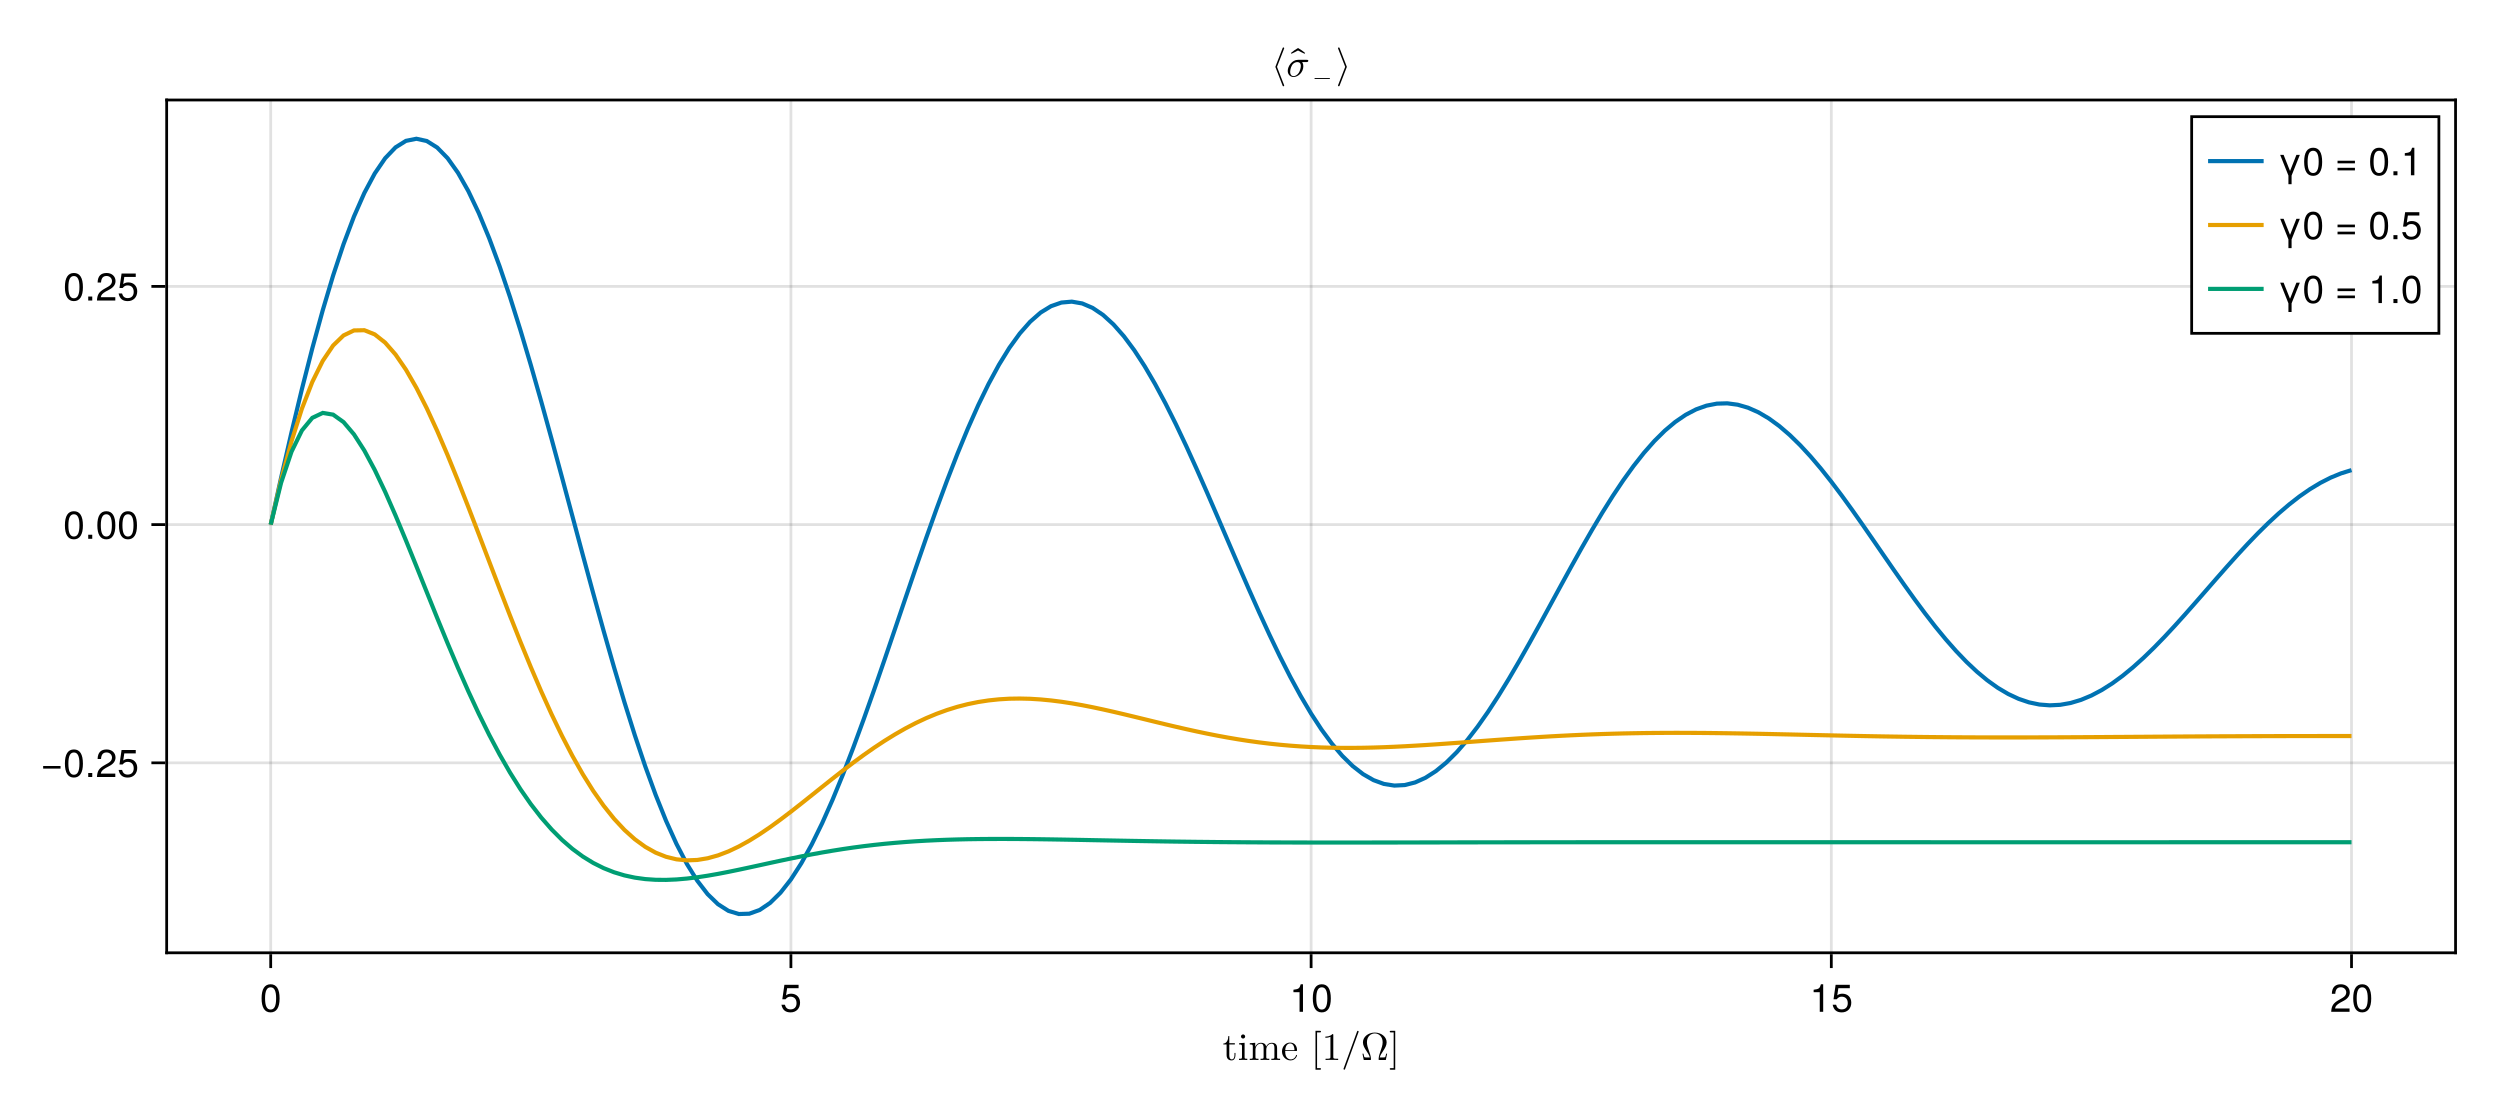 <?xml version="1.0" encoding="UTF-8"?>
<svg xmlns="http://www.w3.org/2000/svg" xmlns:xlink="http://www.w3.org/1999/xlink" width="900" height="400" viewBox="0 0 900 400">
<defs>
<g>
<g id="glyph-0-0-10411a24">
<path d="M 4.641 -1.734 L 4.641 -2.531 L 4.297 -2.531 L 4.297 -1.766 C 4.297 -0.734 3.875 -0.203 3.359 -0.203 C 2.422 -0.203 2.422 -1.469 2.422 -1.703 L 2.422 -5.594 L 4.422 -5.594 L 4.422 -6.031 L 2.422 -6.031 L 2.422 -8.609 L 2.078 -8.609 C 2.062 -7.469 1.641 -5.969 0.266 -5.906 L 0.266 -5.594 L 1.453 -5.594 L 1.453 -1.734 C 1.453 -0.016 2.766 0.156 3.266 0.156 C 4.25 0.156 4.641 -0.844 4.641 -1.734 Z M 4.641 -1.734 "/>
</g>
<g id="glyph-0-1-10411a24">
<path d="M 11.375 0 L 11.375 -0.438 C 10.656 -0.438 10.297 -0.438 10.297 -0.859 L 10.297 -3.531 C 10.297 -4.734 10.297 -5.172 9.859 -5.672 C 9.656 -5.906 9.203 -6.188 8.391 -6.188 C 7.203 -6.188 6.594 -5.344 6.359 -4.812 C 6.156 -6.031 5.125 -6.188 4.5 -6.188 C 3.469 -6.188 2.812 -5.594 2.422 -4.719 L 2.422 -6.188 L 0.453 -6.031 L 0.453 -5.594 C 1.422 -5.594 1.547 -5.5 1.547 -4.812 L 1.547 -1.062 C 1.547 -0.438 1.391 -0.438 0.453 -0.438 L 0.453 0 L 2.031 -0.047 L 3.594 0 L 3.594 -0.438 C 2.656 -0.438 2.5 -0.438 2.5 -1.062 L 2.5 -3.641 C 2.5 -5.094 3.5 -5.875 4.391 -5.875 C 5.281 -5.875 5.438 -5.125 5.438 -4.328 L 5.438 -1.062 C 5.438 -0.438 5.281 -0.438 4.344 -0.438 L 4.344 0 L 5.922 -0.047 L 7.484 0 L 7.484 -0.438 C 6.547 -0.438 6.391 -0.438 6.391 -1.062 L 6.391 -3.641 C 6.391 -5.094 7.391 -5.875 8.281 -5.875 C 9.172 -5.875 9.328 -5.125 9.328 -4.328 L 9.328 -1.062 C 9.328 -0.438 9.172 -0.438 8.234 -0.438 L 8.234 0 L 9.812 -0.047 Z M 11.375 0 "/>
</g>
<g id="glyph-0-2-10411a24">
<path d="M 5.812 -1.672 C 5.812 -1.812 5.703 -1.828 5.625 -1.828 C 5.5 -1.828 5.469 -1.75 5.453 -1.641 C 4.953 -0.203 3.703 -0.203 3.562 -0.203 C 2.859 -0.203 2.297 -0.609 1.969 -1.141 C 1.547 -1.812 1.547 -2.734 1.547 -3.234 L 5.453 -3.234 C 5.766 -3.234 5.812 -3.234 5.812 -3.531 C 5.812 -4.906 5.047 -6.266 3.297 -6.266 C 1.688 -6.266 0.391 -4.828 0.391 -3.078 C 0.391 -1.203 1.859 0.156 3.469 0.156 C 5.188 0.156 5.812 -1.406 5.812 -1.672 Z M 4.891 -3.531 L 1.562 -3.531 C 1.656 -5.609 2.828 -5.969 3.297 -5.969 C 4.75 -5.969 4.891 -4.078 4.891 -3.531 Z M 4.891 -3.531 "/>
</g>
<g id="glyph-0-3-10411a24">
</g>
<g id="glyph-0-4-10411a24">
<path d="M 3.578 3.219 C 3.578 3.062 3.453 2.938 3.297 2.938 L 2.156 2.938 L 2.156 -9.938 L 3.297 -9.938 C 3.453 -9.938 3.578 -10.062 3.578 -10.219 C 3.578 -10.375 3.453 -10.5 3.297 -10.5 L 1.594 -10.5 L 1.594 3.5 L 3.297 3.5 C 3.453 3.5 3.578 3.375 3.578 3.219 Z M 3.578 3.219 "/>
</g>
<g id="glyph-0-5-10411a24">
<path d="M 6.234 -10.219 C 6.234 -10.375 6.109 -10.5 5.953 -10.5 C 5.828 -10.5 5.719 -10.438 5.688 -10.312 L 0.797 3.125 C 0.781 3.156 0.781 3.188 0.781 3.219 C 0.781 3.375 0.906 3.5 1.062 3.5 C 1.188 3.5 1.281 3.438 1.328 3.312 L 6.219 -10.125 C 6.234 -10.156 6.234 -10.188 6.234 -10.219 Z M 6.234 -10.219 "/>
</g>
<g id="glyph-0-6-10411a24">
<path d="M 9.484 -2.266 L 9.125 -2.266 C 9.062 -1.906 9 -1.578 8.875 -1.25 C 8.812 -1.016 8.766 -0.906 7.953 -0.906 L 6.828 -0.906 C 7.016 -1.688 7.453 -2.359 8.078 -3.297 C 8.734 -4.281 9.312 -5.25 9.312 -6.359 C 9.312 -8.297 7.422 -9.875 5.047 -9.875 C 2.641 -9.875 0.781 -8.281 0.781 -6.359 C 0.781 -5.25 1.359 -4.281 2.016 -3.297 C 2.625 -2.359 3.078 -1.688 3.266 -0.906 L 2.141 -0.906 C 1.328 -0.906 1.281 -1.016 1.219 -1.234 C 1.109 -1.547 1.031 -1.922 0.969 -2.266 L 0.609 -2.266 L 1.078 0 L 3.312 0 C 3.625 0 3.672 0 3.672 -0.297 C 3.672 -1.281 3.234 -2.5 2.906 -3.406 C 2.625 -4.219 2.219 -5.312 2.219 -6.375 C 2.219 -8.609 3.766 -9.562 5.047 -9.562 C 6.391 -9.562 7.875 -8.547 7.875 -6.375 C 7.875 -5.312 7.484 -4.25 7.078 -3.109 C 6.875 -2.516 6.422 -1.266 6.422 -0.297 C 6.422 0 6.469 0 6.797 0 L 9.016 0 Z M 9.484 -2.266 "/>
</g>
<g id="glyph-1-0-10411a24">
<path d="M 3.453 0 L 3.453 -0.438 C 2.531 -0.438 2.484 -0.5 2.484 -1.047 L 2.484 -6.188 L 0.516 -6.031 L 0.516 -5.594 C 1.422 -5.594 1.547 -5.516 1.547 -4.828 L 1.547 -1.062 C 1.547 -0.438 1.406 -0.438 0.469 -0.438 L 0.469 0 L 2 -0.047 C 2.484 -0.047 2.984 -0.016 3.453 0 Z M 2.688 -8.453 C 2.688 -8.828 2.359 -9.203 1.953 -9.203 C 1.469 -9.203 1.188 -8.812 1.188 -8.453 C 1.188 -8.078 1.516 -7.719 1.938 -7.719 C 2.406 -7.719 2.688 -8.109 2.688 -8.453 Z M 2.688 -8.453 "/>
</g>
<g id="glyph-2-0-10411a24">
<path d="M 5.859 0 L 5.859 -0.438 L 5.422 -0.438 C 4.156 -0.438 4.109 -0.594 4.109 -1.109 L 4.109 -8.953 C 4.109 -9.297 4.109 -9.328 3.797 -9.328 C 2.922 -8.422 1.688 -8.422 1.25 -8.422 L 1.25 -8 C 1.531 -8 2.359 -8 3.078 -8.359 L 3.078 -1.109 C 3.078 -0.609 3.031 -0.438 1.781 -0.438 L 1.328 -0.438 L 1.328 0 C 1.812 -0.047 3.031 -0.047 3.594 -0.047 C 4.156 -0.047 5.375 -0.047 5.859 0 Z M 5.859 0 "/>
</g>
<g id="glyph-3-0-10411a24">
<path d="M 2.297 3.5 L 2.297 -10.5 L 0.594 -10.5 C 0.438 -10.5 0.312 -10.375 0.312 -10.219 C 0.312 -10.062 0.438 -9.938 0.594 -9.938 L 1.734 -9.938 L 1.734 2.938 L 0.594 2.938 C 0.438 2.938 0.312 3.062 0.312 3.219 C 0.312 3.375 0.438 3.5 0.594 3.5 Z M 2.297 3.5 "/>
</g>
<g id="glyph-4-0-10411a24">
<path d="M 7.094 -4.781 C 7.094 -1.516 5.953 0.203 3.844 0.203 C 1.719 0.203 0.609 -1.516 0.609 -4.859 C 0.609 -8.188 1.703 -9.922 3.844 -9.922 C 6 -9.922 7.094 -8.219 7.094 -4.781 Z M 5.844 -4.891 C 5.844 -7.547 5.188 -8.828 3.844 -8.828 C 2.516 -8.828 1.859 -7.562 1.859 -4.844 C 1.859 -2.125 2.516 -0.812 3.828 -0.812 C 5.188 -0.812 5.844 -2.078 5.844 -4.891 Z M 5.844 -4.891 "/>
</g>
<g id="glyph-4-1-10411a24">
<path d="M 7.188 -3.297 C 7.188 -1.188 5.781 0.203 3.781 0.203 C 2.016 0.203 0.891 -0.578 0.484 -2.547 C 0.484 -2.547 1.719 -2.547 1.719 -2.547 C 2.016 -1.422 2.672 -0.875 3.75 -0.875 C 5.094 -0.875 5.922 -1.688 5.922 -3.125 C 5.922 -4.594 5.078 -5.453 3.75 -5.453 C 2.984 -5.453 2.5 -5.203 1.938 -4.516 C 1.938 -4.516 0.797 -4.516 0.797 -4.516 C 0.797 -4.516 1.547 -9.719 1.547 -9.719 C 1.547 -9.719 6.656 -9.719 6.656 -9.719 C 6.656 -9.719 6.656 -8.5 6.656 -8.5 C 6.656 -8.5 2.531 -8.5 2.531 -8.5 C 2.531 -8.5 2.141 -5.938 2.141 -5.938 C 2.719 -6.359 3.281 -6.531 3.969 -6.531 C 5.875 -6.531 7.188 -5.25 7.188 -3.297 Z M 7.188 -3.297 "/>
</g>
<g id="glyph-4-2-10411a24">
<path d="M 4.859 0 C 4.859 0 3.625 0 3.625 0 C 3.625 0 3.625 -7.062 3.625 -7.062 C 3.625 -7.062 1.422 -7.062 1.422 -7.062 C 1.422 -7.062 1.422 -7.953 1.422 -7.953 C 3.328 -8.188 3.609 -8.406 4.047 -9.922 C 4.047 -9.922 4.859 -9.922 4.859 -9.922 C 4.859 -9.922 4.859 0 4.859 0 Z M 4.859 0 "/>
</g>
<g id="glyph-4-3-10411a24">
<path d="M 7.156 -7.016 C 7.156 -5.797 6.438 -4.766 5.047 -4.016 C 5.047 -4.016 3.656 -3.266 3.656 -3.266 C 2.438 -2.547 1.984 -2.031 1.859 -1.219 C 1.859 -1.219 7.078 -1.219 7.078 -1.219 C 7.078 -1.219 7.078 0 7.078 0 C 7.078 0 0.469 0 0.469 0 C 0.594 -2.188 1.188 -3.125 3.266 -4.297 C 3.266 -4.297 4.547 -5.031 4.547 -5.031 C 5.438 -5.531 5.891 -6.203 5.891 -6.984 C 5.891 -8.047 5.047 -8.844 3.938 -8.844 C 2.719 -8.844 2.031 -8.141 1.938 -6.484 C 1.938 -6.484 0.703 -6.484 0.703 -6.484 C 0.766 -8.891 1.953 -9.922 3.969 -9.922 C 5.859 -9.922 7.156 -8.688 7.156 -7.016 Z M 7.156 -7.016 "/>
</g>
<g id="glyph-5-0-10411a24">
<path d="M 7.219 -3.031 C 7.219 -3.031 0.953 -3.031 0.953 -3.031 C 0.953 -3.031 0.953 -3.969 0.953 -3.969 C 0.953 -3.969 7.219 -3.969 7.219 -3.969 C 7.219 -3.969 7.219 -3.031 7.219 -3.031 Z M 7.219 -3.031 "/>
</g>
<g id="glyph-6-0-10411a24">
<path d="M 7.094 -4.781 C 7.094 -1.516 5.953 0.203 3.844 0.203 C 1.719 0.203 0.609 -1.516 0.609 -4.859 C 0.609 -8.188 1.703 -9.922 3.844 -9.922 C 6 -9.922 7.094 -8.219 7.094 -4.781 Z M 5.844 -4.891 C 5.844 -7.547 5.188 -8.828 3.844 -8.828 C 2.516 -8.828 1.859 -7.562 1.859 -4.844 C 1.859 -2.125 2.516 -0.812 3.828 -0.812 C 5.188 -0.812 5.844 -2.078 5.844 -4.891 Z M 5.844 -4.891 "/>
</g>
<g id="glyph-7-0-10411a24">
<path d="M 2.672 0 C 2.672 0 1.219 0 1.219 0 C 1.219 0 1.219 -1.453 1.219 -1.453 C 1.219 -1.453 2.672 -1.453 2.672 -1.453 C 2.672 -1.453 2.672 0 2.672 0 Z M 2.672 0 "/>
</g>
<g id="glyph-8-0-10411a24">
<path d="M 7.156 -7.016 C 7.156 -5.797 6.438 -4.766 5.047 -4.016 C 5.047 -4.016 3.656 -3.266 3.656 -3.266 C 2.438 -2.547 1.984 -2.031 1.859 -1.219 C 1.859 -1.219 7.078 -1.219 7.078 -1.219 C 7.078 -1.219 7.078 0 7.078 0 C 7.078 0 0.469 0 0.469 0 C 0.594 -2.188 1.188 -3.125 3.266 -4.297 C 3.266 -4.297 4.547 -5.031 4.547 -5.031 C 5.438 -5.531 5.891 -6.203 5.891 -6.984 C 5.891 -8.047 5.047 -8.844 3.938 -8.844 C 2.719 -8.844 2.031 -8.141 1.938 -6.484 C 1.938 -6.484 0.703 -6.484 0.703 -6.484 C 0.766 -8.891 1.953 -9.922 3.969 -9.922 C 5.859 -9.922 7.156 -8.688 7.156 -7.016 Z M 7.156 -7.016 "/>
</g>
<g id="glyph-9-0-10411a24">
<path d="M 7.188 -3.297 C 7.188 -1.188 5.781 0.203 3.781 0.203 C 2.016 0.203 0.891 -0.578 0.484 -2.547 C 0.484 -2.547 1.719 -2.547 1.719 -2.547 C 2.016 -1.422 2.672 -0.875 3.75 -0.875 C 5.094 -0.875 5.922 -1.688 5.922 -3.125 C 5.922 -4.594 5.078 -5.453 3.75 -5.453 C 2.984 -5.453 2.5 -5.203 1.938 -4.516 C 1.938 -4.516 0.797 -4.516 0.797 -4.516 C 0.797 -4.516 1.547 -9.719 1.547 -9.719 C 1.547 -9.719 6.656 -9.719 6.656 -9.719 C 6.656 -9.719 6.656 -8.5 6.656 -8.5 C 6.656 -8.5 2.531 -8.5 2.531 -8.5 C 2.531 -8.5 2.141 -5.938 2.141 -5.938 C 2.719 -6.359 3.281 -6.531 3.969 -6.531 C 5.875 -6.531 7.188 -5.25 7.188 -3.297 Z M 7.188 -3.297 "/>
</g>
<g id="glyph-10-0-10411a24">
<path d="M 7.094 -4.781 C 7.094 -1.516 5.953 0.203 3.844 0.203 C 1.719 0.203 0.609 -1.516 0.609 -4.859 C 0.609 -8.188 1.703 -9.922 3.844 -9.922 C 6 -9.922 7.094 -8.219 7.094 -4.781 Z M 5.844 -4.891 C 5.844 -7.547 5.188 -8.828 3.844 -8.828 C 2.516 -8.828 1.859 -7.562 1.859 -4.844 C 1.859 -2.125 2.516 -0.812 3.828 -0.812 C 5.188 -0.812 5.844 -2.078 5.844 -4.891 Z M 5.844 -4.891 "/>
</g>
<g id="glyph-11-0-10411a24">
<path d="M 2.672 0 C 2.672 0 1.219 0 1.219 0 C 1.219 0 1.219 -1.453 1.219 -1.453 C 1.219 -1.453 2.672 -1.453 2.672 -1.453 C 2.672 -1.453 2.672 0 2.672 0 Z M 2.672 0 "/>
</g>
<g id="glyph-11-1-10411a24">
<path d="M 7.094 -4.781 C 7.094 -1.516 5.953 0.203 3.844 0.203 C 1.719 0.203 0.609 -1.516 0.609 -4.859 C 0.609 -8.188 1.703 -9.922 3.844 -9.922 C 6 -9.922 7.094 -8.219 7.094 -4.781 Z M 5.844 -4.891 C 5.844 -7.547 5.188 -8.828 3.844 -8.828 C 2.516 -8.828 1.859 -7.562 1.859 -4.844 C 1.859 -2.125 2.516 -0.812 3.828 -0.812 C 5.188 -0.812 5.844 -2.078 5.844 -4.891 Z M 5.844 -4.891 "/>
</g>
<g id="glyph-12-0-10411a24">
<path d="M 7.094 -4.781 C 7.094 -1.516 5.953 0.203 3.844 0.203 C 1.719 0.203 0.609 -1.516 0.609 -4.859 C 0.609 -8.188 1.703 -9.922 3.844 -9.922 C 6 -9.922 7.094 -8.219 7.094 -4.781 Z M 5.844 -4.891 C 5.844 -7.547 5.188 -8.828 3.844 -8.828 C 2.516 -8.828 1.859 -7.562 1.859 -4.844 C 1.859 -2.125 2.516 -0.812 3.828 -0.812 C 5.188 -0.812 5.844 -2.078 5.844 -4.891 Z M 5.844 -4.891 "/>
</g>
<g id="glyph-13-0-10411a24">
<path d="M 7.094 -4.781 C 7.094 -1.516 5.953 0.203 3.844 0.203 C 1.719 0.203 0.609 -1.516 0.609 -4.859 C 0.609 -8.188 1.703 -9.922 3.844 -9.922 C 6 -9.922 7.094 -8.219 7.094 -4.781 Z M 5.844 -4.891 C 5.844 -7.547 5.188 -8.828 3.844 -8.828 C 2.516 -8.828 1.859 -7.562 1.859 -4.844 C 1.859 -2.125 2.516 -0.812 3.828 -0.812 C 5.188 -0.812 5.844 -2.078 5.844 -4.891 Z M 5.844 -4.891 "/>
</g>
<g id="glyph-14-0-10411a24">
<path d="M 2.672 0 C 2.672 0 1.219 0 1.219 0 C 1.219 0 1.219 -1.453 1.219 -1.453 C 1.219 -1.453 2.672 -1.453 2.672 -1.453 C 2.672 -1.453 2.672 0 2.672 0 Z M 2.672 0 "/>
</g>
<g id="glyph-14-1-10411a24">
<path d="M 7.188 -3.297 C 7.188 -1.188 5.781 0.203 3.781 0.203 C 2.016 0.203 0.891 -0.578 0.484 -2.547 C 0.484 -2.547 1.719 -2.547 1.719 -2.547 C 2.016 -1.422 2.672 -0.875 3.75 -0.875 C 5.094 -0.875 5.922 -1.688 5.922 -3.125 C 5.922 -4.594 5.078 -5.453 3.75 -5.453 C 2.984 -5.453 2.5 -5.203 1.938 -4.516 C 1.938 -4.516 0.797 -4.516 0.797 -4.516 C 0.797 -4.516 1.547 -9.719 1.547 -9.719 C 1.547 -9.719 6.656 -9.719 6.656 -9.719 C 6.656 -9.719 6.656 -8.5 6.656 -8.5 C 6.656 -8.5 2.531 -8.5 2.531 -8.5 C 2.531 -8.5 2.141 -5.938 2.141 -5.938 C 2.719 -6.359 3.281 -6.531 3.969 -6.531 C 5.875 -6.531 7.188 -5.25 7.188 -3.297 Z M 7.188 -3.297 "/>
</g>
<g id="glyph-15-0-10411a24">
<path d="M 7.156 -7.016 C 7.156 -5.797 6.438 -4.766 5.047 -4.016 C 5.047 -4.016 3.656 -3.266 3.656 -3.266 C 2.438 -2.547 1.984 -2.031 1.859 -1.219 C 1.859 -1.219 7.078 -1.219 7.078 -1.219 C 7.078 -1.219 7.078 0 7.078 0 C 7.078 0 0.469 0 0.469 0 C 0.594 -2.188 1.188 -3.125 3.266 -4.297 C 3.266 -4.297 4.547 -5.031 4.547 -5.031 C 5.438 -5.531 5.891 -6.203 5.891 -6.984 C 5.891 -8.047 5.047 -8.844 3.938 -8.844 C 2.719 -8.844 2.031 -8.141 1.938 -6.484 C 1.938 -6.484 0.703 -6.484 0.703 -6.484 C 0.766 -8.891 1.953 -9.922 3.969 -9.922 C 5.859 -9.922 7.156 -8.688 7.156 -7.016 Z M 7.156 -7.016 "/>
</g>
<g id="glyph-16-0-10411a24">
<path d="M 4.703 3.219 C 4.703 3.172 4.703 3.156 4.688 3.125 L 2.109 -3.5 L 4.688 -10.125 C 4.703 -10.156 4.703 -10.172 4.703 -10.219 C 4.703 -10.375 4.578 -10.5 4.422 -10.5 C 4.312 -10.5 4.203 -10.438 4.156 -10.312 L 1.547 -3.594 C 1.547 -3.562 1.547 -3.547 1.547 -3.5 C 1.547 -3.453 1.547 -3.438 1.547 -3.406 L 4.156 3.312 C 4.203 3.438 4.312 3.5 4.422 3.5 C 4.578 3.5 4.703 3.375 4.703 3.219 Z M 4.703 3.219 "/>
</g>
<g id="glyph-16-1-10411a24">
<path d="M 7.938 -5.703 C 7.938 -6.031 7.641 -6.031 7.391 -6.031 L 4.203 -6.031 C 2.094 -6.031 0.531 -3.719 0.531 -2.062 C 0.531 -0.828 1.359 0.156 2.625 0.156 C 4.281 0.156 6.141 -1.547 6.141 -3.703 C 6.141 -3.938 6.141 -4.609 5.719 -5.219 L 7.25 -5.219 C 7.438 -5.219 7.938 -5.219 7.938 -5.703 Z M 5.25 -3.859 C 5.25 -3.203 4.969 -2.062 4.5 -1.344 C 3.953 -0.516 3.188 -0.156 2.641 -0.156 C 1.953 -0.156 1.406 -0.656 1.406 -1.672 C 1.406 -2.094 1.562 -3.234 2.062 -4.062 C 2.641 -5.031 3.484 -5.219 3.969 -5.219 C 5.141 -5.219 5.25 -4.297 5.25 -3.859 Z M 5.25 -3.859 "/>
</g>
<g id="glyph-16-2-10411a24">
<path d="M -1.141 -8.5 C -1.938 -9.188 -2.781 -9.766 -3.703 -10.281 C -4.609 -9.766 -5.453 -9.188 -6.25 -8.5 L -6.078 -8.219 C -5.266 -8.562 -4.469 -8.969 -3.703 -9.406 C -2.922 -8.969 -2.125 -8.562 -1.312 -8.219 Z M -1.141 -8.5 "/>
</g>
<g id="glyph-16-3-10411a24">
<path d="M 3.891 -3.594 L 1.281 -10.312 C 1.25 -10.438 1.141 -10.5 1.016 -10.5 C 0.875 -10.5 0.734 -10.375 0.734 -10.219 C 0.734 -10.172 0.734 -10.156 0.75 -10.125 L 3.328 -3.5 L 0.75 3.125 C 0.734 3.156 0.734 3.172 0.734 3.219 C 0.734 3.375 0.875 3.5 1.016 3.5 C 1.141 3.5 1.25 3.438 1.281 3.312 L 3.891 -3.406 C 3.906 -3.438 3.906 -3.453 3.906 -3.5 C 3.906 -3.547 3.906 -3.562 3.891 -3.594 Z M 3.891 -3.594 "/>
</g>
<g id="glyph-17-0-10411a24">
<path d="M 6.062 -2.094 C 6.062 -2.188 6 -2.266 5.906 -2.266 L 0.641 -2.266 C 0.547 -2.266 0.469 -2.188 0.469 -2.094 C 0.469 -2.016 0.547 -1.938 0.641 -1.938 L 5.906 -1.938 C 6 -1.938 6.062 -2.016 6.062 -2.094 Z M 6.062 -2.094 "/>
</g>
<g id="glyph-18-0-10411a24">
<path d="M 8.031 -7.344 C 8.031 -7.344 5.062 0.094 5.062 0.094 C 5.062 0.094 5.062 3.219 5.062 3.219 C 5.062 3.219 3.922 3.219 3.922 3.219 C 3.922 3.219 3.922 0.094 3.922 0.094 C 3.922 0.094 0.953 -7.344 0.953 -7.344 C 0.953 -7.344 2.188 -7.344 2.188 -7.344 C 2.188 -7.344 4.5 -1.547 4.5 -1.547 C 4.5 -1.547 6.797 -7.344 6.797 -7.344 C 6.797 -7.344 8.031 -7.344 8.031 -7.344 Z M 8.031 -7.344 "/>
</g>
<g id="glyph-18-1-10411a24">
<path d="M 7.094 -4.781 C 7.094 -1.516 5.953 0.203 3.844 0.203 C 1.719 0.203 0.609 -1.516 0.609 -4.859 C 0.609 -8.188 1.703 -9.922 3.844 -9.922 C 6 -9.922 7.094 -8.219 7.094 -4.781 Z M 5.844 -4.891 C 5.844 -7.547 5.188 -8.828 3.844 -8.828 C 2.516 -8.828 1.859 -7.562 1.859 -4.844 C 1.859 -2.125 2.516 -0.812 3.828 -0.812 C 5.188 -0.812 5.844 -2.078 5.844 -4.891 Z M 5.844 -4.891 "/>
</g>
<g id="glyph-18-2-10411a24">
</g>
<g id="glyph-18-3-10411a24">
<path d="M 7.219 -4.297 C 7.219 -4.297 0.953 -4.297 0.953 -4.297 C 0.953 -4.297 0.953 -5.25 0.953 -5.25 C 0.953 -5.25 7.219 -5.25 7.219 -5.25 C 7.219 -5.25 7.219 -4.297 7.219 -4.297 Z M 7.219 -1.75 C 7.219 -1.75 0.953 -1.75 0.953 -1.75 C 0.953 -1.75 0.953 -2.703 0.953 -2.703 C 0.953 -2.703 7.219 -2.703 7.219 -2.703 C 7.219 -2.703 7.219 -1.75 7.219 -1.75 Z M 7.219 -1.75 "/>
</g>
<g id="glyph-18-4-10411a24">
<path d="M 2.672 0 C 2.672 0 1.219 0 1.219 0 C 1.219 0 1.219 -1.453 1.219 -1.453 C 1.219 -1.453 2.672 -1.453 2.672 -1.453 C 2.672 -1.453 2.672 0 2.672 0 Z M 2.672 0 "/>
</g>
<g id="glyph-18-5-10411a24">
<path d="M 4.859 0 C 4.859 0 3.625 0 3.625 0 C 3.625 0 3.625 -7.062 3.625 -7.062 C 3.625 -7.062 1.422 -7.062 1.422 -7.062 C 1.422 -7.062 1.422 -7.953 1.422 -7.953 C 3.328 -8.188 3.609 -8.406 4.047 -9.922 C 4.047 -9.922 4.859 -9.922 4.859 -9.922 C 4.859 -9.922 4.859 0 4.859 0 Z M 4.859 0 "/>
</g>
<g id="glyph-19-0-10411a24">
<path d="M 8.031 -7.344 C 8.031 -7.344 5.062 0.094 5.062 0.094 C 5.062 0.094 5.062 3.219 5.062 3.219 C 5.062 3.219 3.922 3.219 3.922 3.219 C 3.922 3.219 3.922 0.094 3.922 0.094 C 3.922 0.094 0.953 -7.344 0.953 -7.344 C 0.953 -7.344 2.188 -7.344 2.188 -7.344 C 2.188 -7.344 4.5 -1.547 4.5 -1.547 C 4.5 -1.547 6.797 -7.344 6.797 -7.344 C 6.797 -7.344 8.031 -7.344 8.031 -7.344 Z M 8.031 -7.344 "/>
</g>
<g id="glyph-19-1-10411a24">
<path d="M 7.094 -4.781 C 7.094 -1.516 5.953 0.203 3.844 0.203 C 1.719 0.203 0.609 -1.516 0.609 -4.859 C 0.609 -8.188 1.703 -9.922 3.844 -9.922 C 6 -9.922 7.094 -8.219 7.094 -4.781 Z M 5.844 -4.891 C 5.844 -7.547 5.188 -8.828 3.844 -8.828 C 2.516 -8.828 1.859 -7.562 1.859 -4.844 C 1.859 -2.125 2.516 -0.812 3.828 -0.812 C 5.188 -0.812 5.844 -2.078 5.844 -4.891 Z M 5.844 -4.891 "/>
</g>
<g id="glyph-19-2-10411a24">
</g>
<g id="glyph-19-3-10411a24">
<path d="M 7.219 -4.297 C 7.219 -4.297 0.953 -4.297 0.953 -4.297 C 0.953 -4.297 0.953 -5.25 0.953 -5.25 C 0.953 -5.25 7.219 -5.25 7.219 -5.25 C 7.219 -5.25 7.219 -4.297 7.219 -4.297 Z M 7.219 -1.75 C 7.219 -1.75 0.953 -1.75 0.953 -1.75 C 0.953 -1.75 0.953 -2.703 0.953 -2.703 C 0.953 -2.703 7.219 -2.703 7.219 -2.703 C 7.219 -2.703 7.219 -1.75 7.219 -1.75 Z M 7.219 -1.75 "/>
</g>
<g id="glyph-19-4-10411a24">
<path d="M 2.672 0 C 2.672 0 1.219 0 1.219 0 C 1.219 0 1.219 -1.453 1.219 -1.453 C 1.219 -1.453 2.672 -1.453 2.672 -1.453 C 2.672 -1.453 2.672 0 2.672 0 Z M 2.672 0 "/>
</g>
<g id="glyph-19-5-10411a24">
<path d="M 7.188 -3.297 C 7.188 -1.188 5.781 0.203 3.781 0.203 C 2.016 0.203 0.891 -0.578 0.484 -2.547 C 0.484 -2.547 1.719 -2.547 1.719 -2.547 C 2.016 -1.422 2.672 -0.875 3.75 -0.875 C 5.094 -0.875 5.922 -1.688 5.922 -3.125 C 5.922 -4.594 5.078 -5.453 3.75 -5.453 C 2.984 -5.453 2.5 -5.203 1.938 -4.516 C 1.938 -4.516 0.797 -4.516 0.797 -4.516 C 0.797 -4.516 1.547 -9.719 1.547 -9.719 C 1.547 -9.719 6.656 -9.719 6.656 -9.719 C 6.656 -9.719 6.656 -8.5 6.656 -8.5 C 6.656 -8.5 2.531 -8.5 2.531 -8.5 C 2.531 -8.5 2.141 -5.938 2.141 -5.938 C 2.719 -6.359 3.281 -6.531 3.969 -6.531 C 5.875 -6.531 7.188 -5.25 7.188 -3.297 Z M 7.188 -3.297 "/>
</g>
<g id="glyph-19-6-10411a24">
<path d="M 4.859 0 C 4.859 0 3.625 0 3.625 0 C 3.625 0 3.625 -7.062 3.625 -7.062 C 3.625 -7.062 1.422 -7.062 1.422 -7.062 C 1.422 -7.062 1.422 -7.953 1.422 -7.953 C 3.328 -8.188 3.609 -8.406 4.047 -9.922 C 4.047 -9.922 4.859 -9.922 4.859 -9.922 C 4.859 -9.922 4.859 0 4.859 0 Z M 4.859 0 "/>
</g>
</g>
</defs>
<rect x="-90" y="-40" width="1080" height="480" fill="rgb(100%, 100%, 100%)" fill-opacity="1"/>
<path fill-rule="nonzero" fill="rgb(100%, 100%, 100%)" fill-opacity="1" d="M 60 343 L 884 343 L 884 36 L 60 36 Z M 60 343 "/>
<path fill="none" stroke-width="1" stroke-linecap="butt" stroke-linejoin="miter" stroke="rgb(0%, 0%, 0%)" stroke-opacity="0.12" stroke-miterlimit="1.155" d="M 97.453 343 L 97.453 36 "/>
<path fill="none" stroke-width="1" stroke-linecap="butt" stroke-linejoin="miter" stroke="rgb(0%, 0%, 0%)" stroke-opacity="0.12" stroke-miterlimit="1.155" d="M 284.727 343 L 284.727 36 "/>
<path fill="none" stroke-width="1" stroke-linecap="butt" stroke-linejoin="miter" stroke="rgb(0%, 0%, 0%)" stroke-opacity="0.12" stroke-miterlimit="1.155" d="M 472 343 L 472 36 "/>
<path fill="none" stroke-width="1" stroke-linecap="butt" stroke-linejoin="miter" stroke="rgb(0%, 0%, 0%)" stroke-opacity="0.12" stroke-miterlimit="1.155" d="M 659.273 343 L 659.273 36 "/>
<path fill="none" stroke-width="1" stroke-linecap="butt" stroke-linejoin="miter" stroke="rgb(0%, 0%, 0%)" stroke-opacity="0.12" stroke-miterlimit="1.155" d="M 846.547 343 L 846.547 36 "/>
<path fill="none" stroke-width="1" stroke-linecap="butt" stroke-linejoin="miter" stroke="rgb(0%, 0%, 0%)" stroke-opacity="0.12" stroke-miterlimit="1.155" d="M 60 274.621 L 884 274.621 "/>
<path fill="none" stroke-width="1" stroke-linecap="butt" stroke-linejoin="miter" stroke="rgb(0%, 0%, 0%)" stroke-opacity="0.12" stroke-miterlimit="1.155" d="M 60 188.859 L 884 188.859 "/>
<path fill="none" stroke-width="1" stroke-linecap="butt" stroke-linejoin="miter" stroke="rgb(0%, 0%, 0%)" stroke-opacity="0.12" stroke-miterlimit="1.155" d="M 60 103.098 L 884 103.098 "/>
<g fill="rgb(0%, 0%, 0%)" fill-opacity="1">
<use xlink:href="#glyph-0-0-10411a24" x="440.122" y="381.594"/>
</g>
<g fill="rgb(0%, 0%, 0%)" fill-opacity="1">
<use xlink:href="#glyph-1-0-10411a24" x="445.568" y="381.594"/>
</g>
<g fill="rgb(0%, 0%, 0%)" fill-opacity="1">
<use xlink:href="#glyph-0-1-10411a24" x="449.46" y="381.594"/>
</g>
<g fill="rgb(0%, 0%, 0%)" fill-opacity="1">
<use xlink:href="#glyph-0-2-10411a24" x="461.122" y="381.594"/>
</g>
<g fill="rgb(0%, 0%, 0%)" fill-opacity="1">
<use xlink:href="#glyph-0-3-10411a24" x="467.338" y="381.594"/>
</g>
<g fill="rgb(0%, 0%, 0%)" fill-opacity="1">
<use xlink:href="#glyph-0-4-10411a24" x="471.986" y="381.594"/>
</g>
<g fill="rgb(0%, 0%, 0%)" fill-opacity="1">
<use xlink:href="#glyph-2-0-10411a24" x="475.878" y="381.594"/>
</g>
<g fill="rgb(0%, 0%, 0%)" fill-opacity="1">
<use xlink:href="#glyph-0-5-10411a24" x="482.878" y="381.594"/>
</g>
<g fill="rgb(0%, 0%, 0%)" fill-opacity="1">
<use xlink:href="#glyph-0-6-10411a24" x="489.878" y="381.594"/>
</g>
<g fill="rgb(0%, 0%, 0%)" fill-opacity="1">
<use xlink:href="#glyph-3-0-10411a24" x="499.986" y="381.594"/>
</g>
<g fill="rgb(0%, 0%, 0%)" fill-opacity="1">
<use xlink:href="#glyph-4-0-10411a24" x="93.563" y="364.258"/>
</g>
<g fill="rgb(0%, 0%, 0%)" fill-opacity="1">
<use xlink:href="#glyph-4-1-10411a24" x="280.835" y="364.258"/>
</g>
<g fill="rgb(0%, 0%, 0%)" fill-opacity="1">
<use xlink:href="#glyph-4-2-10411a24" x="464.216" y="364.258"/>
</g>
<g fill="rgb(0%, 0%, 0%)" fill-opacity="1">
<use xlink:href="#glyph-4-0-10411a24" x="472" y="364.258"/>
</g>
<g fill="rgb(0%, 0%, 0%)" fill-opacity="1">
<use xlink:href="#glyph-4-2-10411a24" x="651.489" y="364.258"/>
</g>
<g fill="rgb(0%, 0%, 0%)" fill-opacity="1">
<use xlink:href="#glyph-4-1-10411a24" x="659.273" y="364.258"/>
</g>
<g fill="rgb(0%, 0%, 0%)" fill-opacity="1">
<use xlink:href="#glyph-4-3-10411a24" x="838.761" y="364.258"/>
</g>
<g fill="rgb(0%, 0%, 0%)" fill-opacity="1">
<use xlink:href="#glyph-4-0-10411a24" x="846.545" y="364.258"/>
</g>
<g fill="rgb(0%, 0%, 0%)" fill-opacity="1">
<use xlink:href="#glyph-5-0-10411a24" x="14.58" y="279.724"/>
</g>
<g fill="rgb(0%, 0%, 0%)" fill-opacity="1">
<use xlink:href="#glyph-6-0-10411a24" x="22.756" y="279.724"/>
</g>
<g fill="rgb(0%, 0%, 0%)" fill-opacity="1">
<use xlink:href="#glyph-7-0-10411a24" x="30.54" y="279.724"/>
</g>
<g fill="rgb(0%, 0%, 0%)" fill-opacity="1">
<use xlink:href="#glyph-8-0-10411a24" x="34.432" y="279.724"/>
</g>
<g fill="rgb(0%, 0%, 0%)" fill-opacity="1">
<use xlink:href="#glyph-9-0-10411a24" x="42.216" y="279.724"/>
</g>
<g fill="rgb(0%, 0%, 0%)" fill-opacity="1">
<use xlink:href="#glyph-10-0-10411a24" x="22.756" y="193.962"/>
</g>
<g fill="rgb(0%, 0%, 0%)" fill-opacity="1">
<use xlink:href="#glyph-11-0-10411a24" x="30.54" y="193.962"/>
</g>
<g fill="rgb(0%, 0%, 0%)" fill-opacity="1">
<use xlink:href="#glyph-12-0-10411a24" x="34.432" y="193.962"/>
</g>
<g fill="rgb(0%, 0%, 0%)" fill-opacity="1">
<use xlink:href="#glyph-11-1-10411a24" x="42.216" y="193.962"/>
</g>
<g fill="rgb(0%, 0%, 0%)" fill-opacity="1">
<use xlink:href="#glyph-13-0-10411a24" x="22.756" y="108.199"/>
</g>
<g fill="rgb(0%, 0%, 0%)" fill-opacity="1">
<use xlink:href="#glyph-14-0-10411a24" x="30.54" y="108.199"/>
</g>
<g fill="rgb(0%, 0%, 0%)" fill-opacity="1">
<use xlink:href="#glyph-15-0-10411a24" x="34.432" y="108.199"/>
</g>
<g fill="rgb(0%, 0%, 0%)" fill-opacity="1">
<use xlink:href="#glyph-14-1-10411a24" x="42.216" y="108.199"/>
</g>
<g fill="rgb(0%, 0%, 0%)" fill-opacity="1">
<use xlink:href="#glyph-16-0-10411a24" x="457.609" y="27.57"/>
</g>
<g fill="rgb(0%, 0%, 0%)" fill-opacity="1">
<use xlink:href="#glyph-16-1-10411a24" x="463.055" y="27.57"/>
</g>
<g fill="rgb(0%, 0%, 0%)" fill-opacity="1">
<use xlink:href="#glyph-16-2-10411a24" x="470.986" y="27.57"/>
</g>
<g fill="rgb(0%, 0%, 0%)" fill-opacity="1">
<use xlink:href="#glyph-17-0-10411a24" x="472.729" y="30.37"/>
</g>
<g fill="rgb(0%, 0%, 0%)" fill-opacity="1">
<use xlink:href="#glyph-16-3-10411a24" x="480.945" y="27.57"/>
</g>
<path fill="none" stroke-width="1.5" stroke-linecap="butt" stroke-linejoin="miter" stroke="rgb(0%, 44.706%, 69.804%)" stroke-opacity="1" stroke-miterlimit="2" d="M 97.453 188.859 L 101.199 171.949 L 104.945 155.629 L 108.691 140.051 L 112.438 125.363 L 116.184 111.699 L 119.926 99.176 L 123.672 87.902 L 127.418 77.973 L 131.164 69.469 L 134.91 62.449 L 138.656 56.965 L 142.398 53.047 L 146.145 50.711 L 149.891 49.953 L 153.637 50.766 L 157.383 53.113 L 161.129 56.945 L 164.871 62.207 L 168.617 68.824 L 172.363 76.707 L 176.109 85.762 L 179.855 95.875 L 183.602 106.941 L 187.344 118.824 L 191.09 131.402 L 194.836 144.531 L 198.582 158.082 L 202.328 171.902 L 206.074 185.859 L 209.816 199.809 L 213.562 213.609 L 217.309 227.133 L 221.055 240.238 L 224.801 252.809 L 228.547 264.723 L 232.289 275.875 L 236.035 286.164 L 239.781 295.5 L 243.527 303.805 L 247.273 311.012 L 251.02 317.062 L 254.762 321.914 L 258.508 325.539 L 262.254 327.918 L 266 329.047 L 269.746 328.93 L 273.492 327.59 L 277.238 325.055 L 280.98 321.371 L 284.727 316.594 L 288.473 310.781 L 292.219 304.012 L 295.965 296.367 L 299.711 287.934 L 303.453 278.809 L 307.199 269.094 L 310.945 258.891 L 314.691 248.316 L 318.438 237.473 L 322.184 226.477 L 325.926 215.441 L 329.672 204.477 L 333.418 193.688 L 337.164 183.18 L 340.91 173.059 L 344.656 163.414 L 348.398 154.336 L 352.145 145.906 L 355.891 138.203 L 359.637 131.289 L 363.383 125.219 L 367.129 120.047 L 370.871 115.809 L 374.617 112.527 L 378.363 110.227 L 382.109 108.918 L 385.855 108.594 L 389.602 109.242 L 393.344 110.848 L 397.09 113.375 L 400.836 116.785 L 404.582 121.035 L 408.328 126.07 L 412.074 131.824 L 415.816 138.23 L 419.562 145.215 L 423.309 152.703 L 427.055 160.609 L 430.801 168.852 L 434.547 177.336 L 438.289 185.98 L 442.035 194.699 L 445.781 203.395 L 449.527 211.988 L 453.273 220.395 L 457.02 228.531 L 460.762 236.32 L 464.508 243.691 L 468.254 250.574 L 472 256.91 L 475.746 262.645 L 479.492 267.73 L 483.238 272.121 L 486.98 275.789 L 490.727 278.703 L 494.473 280.852 L 498.219 282.219 L 501.965 282.809 L 505.711 282.621 L 509.453 281.672 L 513.199 279.98 L 516.945 277.578 L 520.691 274.5 L 524.438 270.781 L 528.184 266.469 L 531.926 261.621 L 535.672 256.289 L 539.418 250.535 L 543.164 244.422 L 546.91 238.016 L 550.656 231.387 L 554.398 224.602 L 558.145 217.73 L 561.891 210.844 L 565.637 204.012 L 569.383 197.301 L 573.129 190.773 L 576.871 184.496 L 580.617 178.527 L 584.363 172.918 L 588.109 167.723 L 591.855 162.984 L 595.602 158.746 L 599.344 155.039 L 603.09 151.895 L 606.836 149.336 L 610.582 147.379 L 614.328 146.039 L 618.074 145.309 L 621.816 145.199 L 625.562 145.695 L 629.309 146.781 L 633.055 148.441 L 636.801 150.652 L 640.547 153.379 L 644.289 156.59 L 648.035 160.246 L 651.781 164.301 L 655.527 168.711 L 659.273 173.426 L 663.02 178.395 L 666.766 183.562 L 670.508 188.879 L 674.254 194.285 L 678 199.727 L 681.746 205.148 L 685.492 210.496 L 689.238 215.723 L 692.98 220.77 L 696.727 225.598 L 700.473 230.152 L 704.219 234.402 L 707.965 238.305 L 711.711 241.824 L 715.453 244.934 L 719.199 247.609 L 722.945 249.828 L 726.691 251.578 L 730.438 252.848 L 734.184 253.629 L 737.926 253.922 L 741.672 253.734 L 745.418 253.074 L 749.164 251.953 L 752.91 250.387 L 756.656 248.402 L 760.398 246.027 L 764.145 243.285 L 767.891 240.211 L 771.637 236.844 L 775.383 233.215 L 779.129 229.371 L 782.871 225.348 L 786.617 221.191 L 790.363 216.945 L 794.109 212.656 L 797.855 208.359 L 801.602 204.105 L 805.344 199.93 L 809.09 195.879 L 812.836 191.984 L 816.582 188.289 L 820.328 184.828 L 824.074 181.625 L 827.816 178.711 L 831.562 176.113 L 835.309 173.852 L 839.055 171.941 L 842.801 170.402 L 846.547 169.238 "/>
<path fill="none" stroke-width="1.5" stroke-linecap="butt" stroke-linejoin="miter" stroke="rgb(90.196%, 62.353%, 0%)" stroke-opacity="1" stroke-miterlimit="2" d="M 97.453 188.859 L 101.199 172.781 L 104.945 158.867 L 108.691 147.109 L 112.438 137.477 L 116.184 129.922 L 119.926 124.379 L 123.672 120.758 L 127.418 118.961 L 131.164 118.879 L 134.91 120.383 L 138.656 123.348 L 142.398 127.633 L 146.145 133.094 L 149.891 139.594 L 153.637 146.98 L 157.383 155.113 L 161.129 163.848 L 164.871 173.047 L 168.617 182.582 L 172.363 192.32 L 176.109 202.141 L 179.855 211.934 L 183.602 221.598 L 187.344 231.031 L 191.09 240.152 L 194.836 248.887 L 198.582 257.164 L 202.328 264.926 L 206.074 272.133 L 209.816 278.742 L 213.562 284.727 L 217.309 290.062 L 221.055 294.746 L 224.801 298.77 L 228.547 302.137 L 232.289 304.859 L 236.035 306.957 L 239.781 308.445 L 243.527 309.359 L 247.273 309.73 L 251.02 309.586 L 254.762 308.973 L 258.508 307.93 L 262.254 306.496 L 266 304.719 L 269.746 302.641 L 273.492 300.309 L 277.238 297.762 L 280.98 295.043 L 284.727 292.199 L 288.473 289.266 L 292.219 286.285 L 295.965 283.289 L 299.711 280.309 L 303.453 277.383 L 307.199 274.535 L 310.945 271.789 L 314.691 269.172 L 318.438 266.699 L 322.184 264.387 L 325.926 262.246 L 329.672 260.293 L 333.418 258.535 L 337.164 256.973 L 340.91 255.613 L 344.656 254.453 L 348.398 253.492 L 352.145 252.727 L 355.891 252.152 L 359.637 251.758 L 363.383 251.535 L 367.129 251.477 L 370.871 251.566 L 374.617 251.801 L 378.363 252.16 L 382.109 252.633 L 385.855 253.207 L 389.602 253.871 L 393.344 254.605 L 397.09 255.402 L 400.836 256.242 L 404.582 257.121 L 408.328 258.023 L 412.074 258.934 L 415.816 259.848 L 419.562 260.754 L 423.309 261.637 L 427.055 262.496 L 430.801 263.32 L 434.547 264.105 L 438.289 264.844 L 442.035 265.531 L 445.781 266.168 L 449.527 266.742 L 453.273 267.258 L 457.02 267.715 L 460.762 268.109 L 464.508 268.441 L 468.254 268.715 L 472 268.93 L 475.746 269.086 L 479.492 269.188 L 483.238 269.238 L 486.98 269.242 L 490.727 269.199 L 494.473 269.113 L 498.219 268.992 L 501.965 268.836 L 505.711 268.652 L 509.453 268.441 L 513.199 268.211 L 516.945 267.965 L 520.691 267.703 L 528.184 267.156 L 531.926 266.875 L 535.672 266.598 L 539.418 266.324 L 543.164 266.059 L 546.91 265.797 L 550.656 265.551 L 554.398 265.316 L 558.145 265.094 L 561.891 264.891 L 565.637 264.703 L 569.383 264.535 L 573.129 264.383 L 576.871 264.25 L 580.617 264.137 L 584.363 264.039 L 588.109 263.965 L 591.855 263.902 L 595.602 263.863 L 599.344 263.836 L 603.09 263.824 L 606.836 263.828 L 610.582 263.848 L 614.328 263.875 L 618.074 263.918 L 621.816 263.969 L 625.562 264.027 L 629.309 264.094 L 633.055 264.164 L 636.801 264.242 L 640.547 264.324 L 644.289 264.406 L 651.781 264.578 L 663.02 264.824 L 666.766 264.902 L 670.508 264.977 L 674.254 265.047 L 678 265.113 L 685.492 265.23 L 689.238 265.277 L 692.98 265.324 L 700.473 265.395 L 704.219 265.422 L 711.711 265.461 L 715.453 265.469 L 719.199 265.477 L 726.691 265.477 L 730.438 265.469 L 734.184 265.457 L 737.926 265.445 L 741.672 265.43 L 749.164 265.391 L 756.656 265.344 L 760.398 265.316 L 764.145 265.293 L 767.891 265.266 L 771.637 265.242 L 775.383 265.215 L 779.129 265.191 L 782.871 265.164 L 786.617 265.141 L 790.363 265.121 L 794.109 265.098 L 797.855 265.078 L 801.602 265.062 L 805.344 265.047 L 809.09 265.031 L 820.328 264.996 L 824.074 264.988 L 827.816 264.984 L 839.055 264.973 L 842.801 264.973 L 846.547 264.977 "/>
<path fill="none" stroke-width="1.5" stroke-linecap="butt" stroke-linejoin="miter" stroke="rgb(0%, 61.961%, 45.098%)" stroke-opacity="1" stroke-miterlimit="2" d="M 97.453 188.859 L 101.199 173.785 L 104.945 162.613 L 108.691 154.953 L 112.438 150.422 L 116.184 148.648 L 119.926 149.27 L 123.672 151.949 L 127.418 156.355 L 131.164 162.195 L 134.91 169.18 L 138.656 177.059 L 142.398 185.594 L 146.145 194.578 L 149.891 203.82 L 153.637 213.16 L 157.383 222.449 L 161.129 231.566 L 164.871 240.414 L 168.617 248.902 L 172.363 256.961 L 176.109 264.543 L 179.855 271.605 L 183.602 278.125 L 187.344 284.086 L 191.09 289.48 L 194.836 294.316 L 198.582 298.602 L 202.328 302.355 L 206.074 305.598 L 209.816 308.352 L 213.562 310.652 L 217.309 312.531 L 221.055 314.016 L 224.801 315.145 L 228.547 315.953 L 232.289 316.469 L 236.035 316.727 L 239.781 316.762 L 243.527 316.605 L 247.273 316.281 L 251.02 315.824 L 254.762 315.25 L 258.508 314.594 L 262.254 313.867 L 266 313.094 L 269.746 312.293 L 273.492 311.477 L 277.238 310.656 L 280.98 309.848 L 284.727 309.062 L 288.473 308.301 L 292.219 307.578 L 295.965 306.891 L 299.711 306.254 L 303.453 305.66 L 307.199 305.113 L 310.945 304.617 L 314.691 304.172 L 318.438 303.773 L 322.184 303.426 L 325.926 303.121 L 329.672 302.859 L 333.418 302.641 L 337.164 302.461 L 340.91 302.316 L 344.656 302.203 L 348.398 302.117 L 352.145 302.062 L 355.891 302.031 L 359.637 302.02 L 363.383 302.023 L 367.129 302.047 L 370.871 302.082 L 374.617 302.129 L 378.363 302.184 L 382.109 302.246 L 389.602 302.379 L 393.344 302.453 L 408.328 302.734 L 412.074 302.797 L 415.816 302.859 L 419.562 302.918 L 423.309 302.973 L 430.801 303.066 L 434.547 303.105 L 438.289 303.145 L 442.035 303.176 L 449.527 303.23 L 457.02 303.27 L 460.762 303.281 L 464.508 303.293 L 472 303.309 L 475.746 303.312 L 486.98 303.312 L 501.965 303.297 L 505.711 303.289 L 509.453 303.285 L 513.199 303.277 L 516.945 303.273 L 524.438 303.258 L 528.184 303.254 L 531.926 303.246 L 539.418 303.238 L 543.164 303.23 L 550.656 303.223 L 554.398 303.219 L 561.891 303.211 L 565.637 303.211 L 569.383 303.207 L 573.129 303.207 L 576.871 303.203 L 584.363 303.203 L 588.109 303.199 L 621.816 303.199 L 625.562 303.203 L 648.035 303.203 L 651.781 303.207 L 692.98 303.207 L 696.727 303.211 L 779.129 303.211 L 782.871 303.207 L 846.547 303.207 "/>
<path fill-rule="nonzero" fill="rgb(100%, 100%, 100%)" fill-opacity="1" stroke-width="1" stroke-linecap="butt" stroke-linejoin="miter" stroke="rgb(0%, 0%, 0%)" stroke-opacity="1" stroke-miterlimit="2" d="M 789 120 L 878 120 L 878 42 L 789 42 Z M 789 120 "/>
<path fill="none" stroke-width="1" stroke-linecap="butt" stroke-linejoin="miter" stroke="rgb(0%, 0%, 0%)" stroke-opacity="1" stroke-miterlimit="1.155" d="M 97.453 343.5 L 97.453 348.5 "/>
<path fill="none" stroke-width="1" stroke-linecap="butt" stroke-linejoin="miter" stroke="rgb(0%, 0%, 0%)" stroke-opacity="1" stroke-miterlimit="1.155" d="M 284.727 343.5 L 284.727 348.5 "/>
<path fill="none" stroke-width="1" stroke-linecap="butt" stroke-linejoin="miter" stroke="rgb(0%, 0%, 0%)" stroke-opacity="1" stroke-miterlimit="1.155" d="M 472 343.5 L 472 348.5 "/>
<path fill="none" stroke-width="1" stroke-linecap="butt" stroke-linejoin="miter" stroke="rgb(0%, 0%, 0%)" stroke-opacity="1" stroke-miterlimit="1.155" d="M 659.273 343.5 L 659.273 348.5 "/>
<path fill="none" stroke-width="1" stroke-linecap="butt" stroke-linejoin="miter" stroke="rgb(0%, 0%, 0%)" stroke-opacity="1" stroke-miterlimit="1.155" d="M 846.547 343.5 L 846.547 348.5 "/>
<path fill="none" stroke-width="1" stroke-linecap="butt" stroke-linejoin="miter" stroke="rgb(0%, 0%, 0%)" stroke-opacity="1" stroke-miterlimit="1.155" d="M 59.5 274.621 L 54.5 274.621 "/>
<path fill="none" stroke-width="1" stroke-linecap="butt" stroke-linejoin="miter" stroke="rgb(0%, 0%, 0%)" stroke-opacity="1" stroke-miterlimit="1.155" d="M 59.5 188.859 L 54.5 188.859 "/>
<path fill="none" stroke-width="1" stroke-linecap="butt" stroke-linejoin="miter" stroke="rgb(0%, 0%, 0%)" stroke-opacity="1" stroke-miterlimit="1.155" d="M 59.5 103.098 L 54.5 103.098 "/>
<path fill="none" stroke-width="1.5" stroke-linecap="butt" stroke-linejoin="miter" stroke="rgb(0%, 44.706%, 69.804%)" stroke-opacity="1" stroke-miterlimit="2" d="M 794.91 58 L 814.91 58 "/>
<path fill="none" stroke-width="1.5" stroke-linecap="butt" stroke-linejoin="miter" stroke="rgb(90.196%, 62.353%, 0%)" stroke-opacity="1" stroke-miterlimit="2" d="M 794.91 81 L 814.91 81 "/>
<path fill="none" stroke-width="1.5" stroke-linecap="butt" stroke-linejoin="miter" stroke="rgb(0%, 61.961%, 45.098%)" stroke-opacity="1" stroke-miterlimit="2" d="M 794.91 104 L 814.91 104 "/>
<g fill="rgb(0%, 0%, 0%)" fill-opacity="1">
<use xlink:href="#glyph-18-0-10411a24" x="819.911" y="63.103"/>
</g>
<g fill="rgb(0%, 0%, 0%)" fill-opacity="1">
<use xlink:href="#glyph-18-1-10411a24" x="828.885" y="63.103"/>
</g>
<g fill="rgb(0%, 0%, 0%)" fill-opacity="1">
<use xlink:href="#glyph-18-2-10411a24" x="836.669" y="63.103"/>
</g>
<g fill="rgb(0%, 0%, 0%)" fill-opacity="1">
<use xlink:href="#glyph-18-3-10411a24" x="840.561" y="63.103"/>
</g>
<g fill="rgb(0%, 0%, 0%)" fill-opacity="1">
<use xlink:href="#glyph-18-2-10411a24" x="848.737" y="63.103"/>
</g>
<g fill="rgb(0%, 0%, 0%)" fill-opacity="1">
<use xlink:href="#glyph-18-1-10411a24" x="852.629" y="63.103"/>
</g>
<g fill="rgb(0%, 0%, 0%)" fill-opacity="1">
<use xlink:href="#glyph-18-4-10411a24" x="860.413" y="63.103"/>
</g>
<g fill="rgb(0%, 0%, 0%)" fill-opacity="1">
<use xlink:href="#glyph-18-5-10411a24" x="864.305" y="63.103"/>
</g>
<g fill="rgb(0%, 0%, 0%)" fill-opacity="1">
<use xlink:href="#glyph-19-0-10411a24" x="819.911" y="86.103"/>
</g>
<g fill="rgb(0%, 0%, 0%)" fill-opacity="1">
<use xlink:href="#glyph-19-1-10411a24" x="828.885" y="86.103"/>
</g>
<g fill="rgb(0%, 0%, 0%)" fill-opacity="1">
<use xlink:href="#glyph-19-2-10411a24" x="836.669" y="86.103"/>
</g>
<g fill="rgb(0%, 0%, 0%)" fill-opacity="1">
<use xlink:href="#glyph-19-3-10411a24" x="840.561" y="86.103"/>
</g>
<g fill="rgb(0%, 0%, 0%)" fill-opacity="1">
<use xlink:href="#glyph-19-2-10411a24" x="848.737" y="86.103"/>
</g>
<g fill="rgb(0%, 0%, 0%)" fill-opacity="1">
<use xlink:href="#glyph-19-1-10411a24" x="852.629" y="86.103"/>
</g>
<g fill="rgb(0%, 0%, 0%)" fill-opacity="1">
<use xlink:href="#glyph-19-4-10411a24" x="860.413" y="86.103"/>
</g>
<g fill="rgb(0%, 0%, 0%)" fill-opacity="1">
<use xlink:href="#glyph-19-5-10411a24" x="864.305" y="86.103"/>
</g>
<g fill="rgb(0%, 0%, 0%)" fill-opacity="1">
<use xlink:href="#glyph-19-0-10411a24" x="819.911" y="109.103"/>
</g>
<g fill="rgb(0%, 0%, 0%)" fill-opacity="1">
<use xlink:href="#glyph-19-1-10411a24" x="828.885" y="109.103"/>
</g>
<g fill="rgb(0%, 0%, 0%)" fill-opacity="1">
<use xlink:href="#glyph-19-2-10411a24" x="836.669" y="109.103"/>
</g>
<g fill="rgb(0%, 0%, 0%)" fill-opacity="1">
<use xlink:href="#glyph-19-3-10411a24" x="840.561" y="109.103"/>
</g>
<g fill="rgb(0%, 0%, 0%)" fill-opacity="1">
<use xlink:href="#glyph-19-2-10411a24" x="848.737" y="109.103"/>
</g>
<g fill="rgb(0%, 0%, 0%)" fill-opacity="1">
<use xlink:href="#glyph-19-6-10411a24" x="852.629" y="109.103"/>
</g>
<g fill="rgb(0%, 0%, 0%)" fill-opacity="1">
<use xlink:href="#glyph-19-4-10411a24" x="860.413" y="109.103"/>
</g>
<g fill="rgb(0%, 0%, 0%)" fill-opacity="1">
<use xlink:href="#glyph-19-1-10411a24" x="864.305" y="109.103"/>
</g>
<path fill="none" stroke-width="1" stroke-linecap="butt" stroke-linejoin="miter" stroke="rgb(0%, 0%, 0%)" stroke-opacity="1" stroke-miterlimit="1.155" d="M 59.5 343 L 884.5 343 "/>
<path fill="none" stroke-width="1" stroke-linecap="butt" stroke-linejoin="miter" stroke="rgb(0%, 0%, 0%)" stroke-opacity="1" stroke-miterlimit="1.155" d="M 60 343.5 L 60 35.5 "/>
<path fill="none" stroke-width="1" stroke-linecap="butt" stroke-linejoin="miter" stroke="rgb(0%, 0%, 0%)" stroke-opacity="1" stroke-miterlimit="1.155" d="M 59.5 36 L 884.5 36 "/>
<path fill="none" stroke-width="1" stroke-linecap="butt" stroke-linejoin="miter" stroke="rgb(0%, 0%, 0%)" stroke-opacity="1" stroke-miterlimit="1.155" d="M 884 343.5 L 884 35.5 "/>
</svg>
